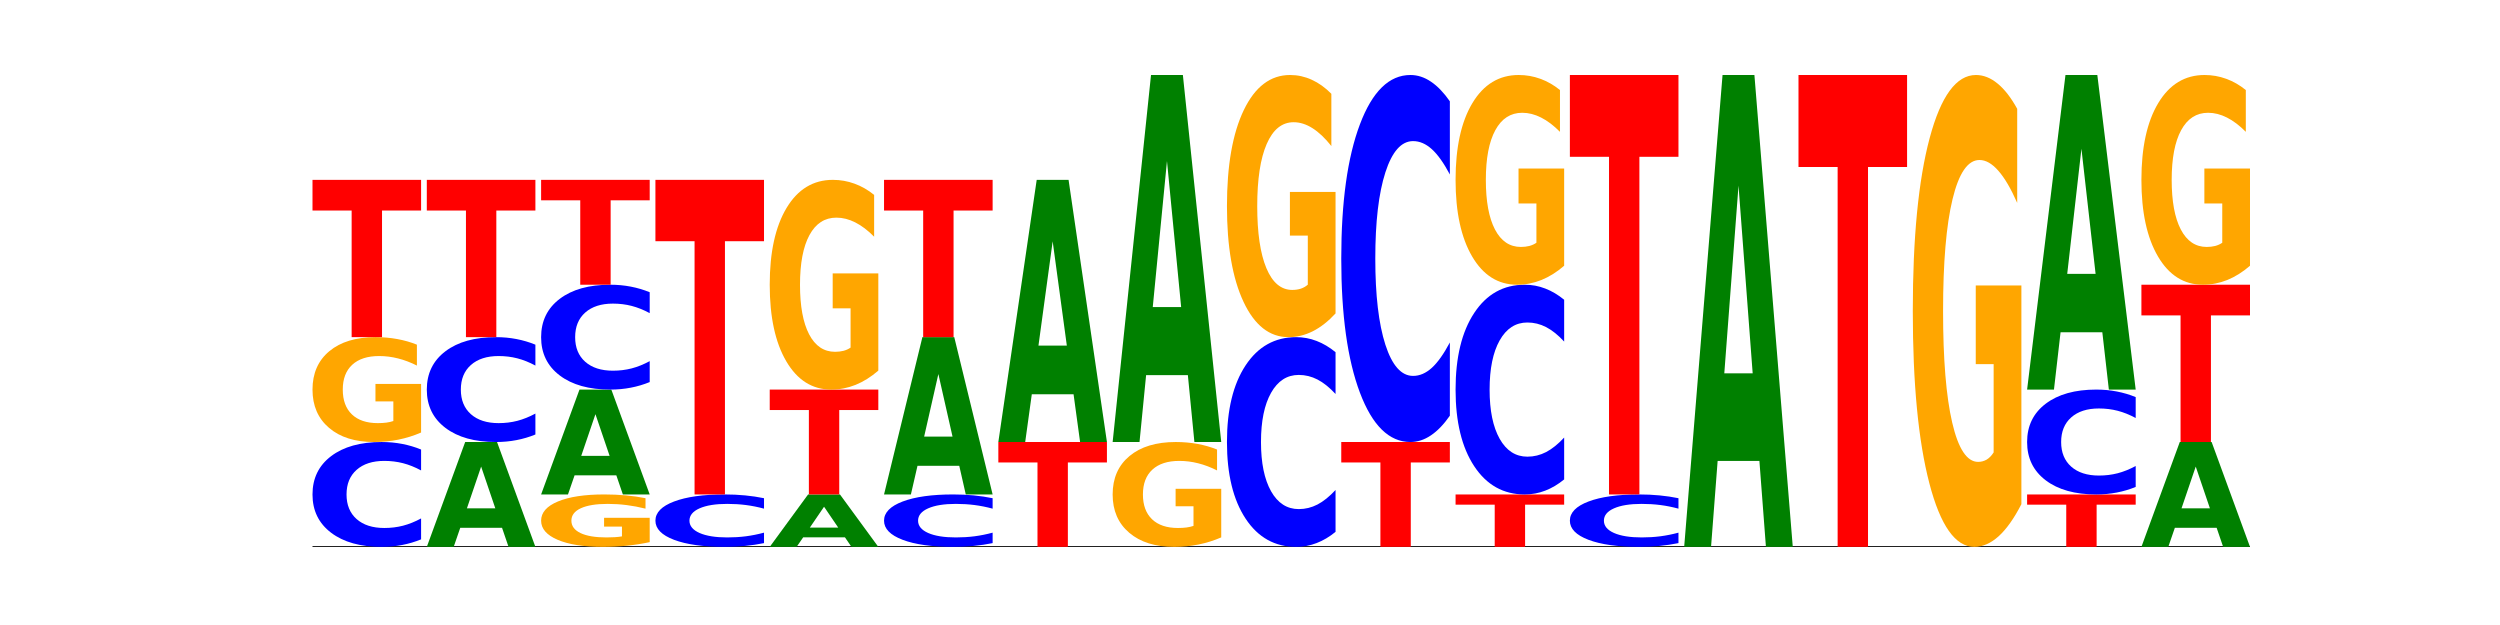 <?xml version="1.0" encoding="utf-8" standalone="no"?>
<!DOCTYPE svg PUBLIC "-//W3C//DTD SVG 1.1//EN"
  "http://www.w3.org/Graphics/SVG/1.1/DTD/svg11.dtd">
<!-- Created with matplotlib (https://matplotlib.org/) -->
<svg height="180pt" version="1.1" viewBox="0 0 720 180" width="720pt" xmlns="http://www.w3.org/2000/svg" xmlns:xlink="http://www.w3.org/1999/xlink">
 <defs>
  <style type="text/css">*{stroke-linecap:butt;stroke-linejoin:round;}</style>
 </defs>
 <g id="figure_1">
  <g id="patch_1">
   <path d="M 0 180 
L 720 180 
L 720 0 
L 0 0 
z
" style="fill:none;"/>
  </g>
  <g id="axes_1">
   <g id="line2d_1">
    <path clip-path="url(#p3efb1d2415)" d="M 90 157.5 
L 648 157.5 
" style="fill:none;stroke:#000000;stroke-linecap:square;stroke-width:0.5;"/>
   </g>
   <g id="patch_2">
    <path clip-path="url(#p3efb1d2415)" d="M 121.274 155.335 
Q 118.658 156.408 115.829 156.951 
Q 113.001 157.5 109.92 157.5 
Q 100.732 157.5 95.366 153.433 
Q 90 149.365 90 142.409 
Q 90 135.429 95.366 131.367 
Q 100.732 127.3 109.92 127.3 
Q 113.001 127.3 115.829 127.849 
Q 118.658 128.392 121.274 129.465 
L 121.274 135.485 
Q 118.635 134.062 116.074 133.401 
Q 113.513 132.74 110.684 132.74 
Q 105.61 132.74 102.702 135.316 
Q 99.802 137.887 99.802 142.409 
Q 99.802 146.913 102.702 149.49 
Q 105.61 152.06 110.684 152.06 
Q 113.513 152.06 116.074 151.399 
Q 118.635 150.731 121.274 149.309 
z
" style="fill:#0000ff;"/>
   </g>
   <g id="patch_3">
    <path clip-path="url(#p3efb1d2415)" d="M 121.274 124.568 
Q 118.12 125.934 114.728 126.62 
Q 111.336 127.3 107.719 127.3 
Q 99.546 127.3 94.773 123.233 
Q 90 119.165 90 112.209 
Q 90 105.172 94.857 101.136 
Q 99.722 97.1 108.181 97.1 
Q 111.441 97.1 114.427 97.649 
Q 117.419 98.192 120.069 99.265 
L 120.069 105.285 
Q 117.335 103.906 114.63 103.226 
Q 111.924 102.54 109.205 102.54 
Q 104.172 102.54 101.446 105.048 
Q 98.719 107.549 98.719 112.209 
Q 98.719 116.826 101.348 119.346 
Q 103.976 121.86 108.812 121.86 
Q 110.13 121.86 111.258 121.717 
Q 112.387 121.567 113.284 121.255 
L 113.284 115.603 
L 108.132 115.603 
L 108.132 110.569 
L 121.274 110.569 
z
" style="fill:#ffa600;"/>
   </g>
   <g id="patch_4">
    <path clip-path="url(#p3efb1d2415)" d="M 90 51.8 
L 121.274 51.8 
L 121.274 60.635 
L 110.023 60.635 
L 110.023 97.1 
L 101.273 97.1 
L 101.273 60.635 
L 90 60.635 
z
" style="fill:#ff0000;"/>
   </g>
   <g id="patch_5">
    <path clip-path="url(#p3efb1d2415)" d="M 144.584 151.999 
L 132.557 151.999 
L 130.657 157.5 
L 122.92 157.5 
L 133.97 127.3 
L 143.145 127.3 
L 154.195 157.5 
L 146.464 157.5 
z
M 134.475 146.393 
L 142.647 146.393 
L 138.567 134.381 
z
" style="fill:#008000;"/>
   </g>
   <g id="patch_6">
    <path clip-path="url(#p3efb1d2415)" d="M 154.195 125.135 
Q 151.579 126.208 148.75 126.751 
Q 145.921 127.3 142.84 127.3 
Q 133.652 127.3 128.286 123.233 
Q 122.92 119.165 122.92 112.209 
Q 122.92 105.229 128.286 101.167 
Q 133.652 97.1 142.84 97.1 
Q 145.921 97.1 148.75 97.649 
Q 151.579 98.192 154.195 99.265 
L 154.195 105.285 
Q 151.555 103.862 148.994 103.201 
Q 146.433 102.54 143.604 102.54 
Q 138.53 102.54 135.622 105.116 
Q 132.723 107.687 132.723 112.209 
Q 132.723 116.713 135.622 119.29 
Q 138.53 121.86 143.604 121.86 
Q 146.433 121.86 148.994 121.199 
Q 151.555 120.531 154.195 119.109 
z
" style="fill:#0000ff;"/>
   </g>
   <g id="patch_7">
    <path clip-path="url(#p3efb1d2415)" d="M 122.92 51.8 
L 154.195 51.8 
L 154.195 60.635 
L 142.943 60.635 
L 142.943 97.1 
L 134.194 97.1 
L 134.194 60.635 
L 122.92 60.635 
z
" style="fill:#ff0000;"/>
   </g>
   <g id="patch_8">
    <path clip-path="url(#p3efb1d2415)" d="M 187.115 156.134 
Q 183.961 156.817 180.569 157.16 
Q 177.176 157.5 173.56 157.5 
Q 165.387 157.5 160.614 155.466 
Q 155.841 153.433 155.841 149.955 
Q 155.841 146.436 160.698 144.418 
Q 165.562 142.4 174.022 142.4 
Q 177.281 142.4 180.267 142.674 
Q 183.26 142.946 185.909 143.482 
L 185.909 146.492 
Q 183.176 145.803 180.47 145.463 
Q 177.765 145.12 175.045 145.12 
Q 170.013 145.12 167.286 146.374 
Q 164.56 147.625 164.56 149.955 
Q 164.56 152.263 167.188 153.523 
Q 169.817 154.78 174.653 154.78 
Q 175.971 154.78 177.099 154.708 
Q 178.228 154.633 179.125 154.478 
L 179.125 151.652 
L 173.973 151.652 
L 173.973 149.134 
L 187.115 149.134 
z
" style="fill:#ffa600;"/>
   </g>
   <g id="patch_9">
    <path clip-path="url(#p3efb1d2415)" d="M 177.504 136.899 
L 165.477 136.899 
L 163.578 142.4 
L 155.841 142.4 
L 166.89 112.2 
L 176.066 112.2 
L 187.115 142.4 
L 179.384 142.4 
z
M 167.395 131.293 
L 175.567 131.293 
L 171.487 119.281 
z
" style="fill:#008000;"/>
   </g>
   <g id="patch_10">
    <path clip-path="url(#p3efb1d2415)" d="M 187.115 110.035 
Q 184.499 111.108 181.67 111.651 
Q 178.841 112.2 175.76 112.2 
Q 166.573 112.2 161.207 108.133 
Q 155.841 104.065 155.841 97.109 
Q 155.841 90.129 161.207 86.067 
Q 166.573 82 175.76 82 
Q 178.841 82 181.67 82.549 
Q 184.499 83.092 187.115 84.165 
L 187.115 90.185 
Q 184.475 88.762 181.914 88.101 
Q 179.354 87.44 176.525 87.44 
Q 171.45 87.44 168.543 90.016 
Q 165.643 92.587 165.643 97.109 
Q 165.643 101.613 168.543 104.19 
Q 171.45 106.76 176.525 106.76 
Q 179.354 106.76 181.914 106.099 
Q 184.475 105.431 187.115 104.009 
z
" style="fill:#0000ff;"/>
   </g>
   <g id="patch_11">
    <path clip-path="url(#p3efb1d2415)" d="M 155.841 51.8 
L 187.115 51.8 
L 187.115 57.69 
L 175.864 57.69 
L 175.864 82 
L 167.114 82 
L 167.114 57.69 
L 155.841 57.69 
z
" style="fill:#ff0000;"/>
   </g>
   <g id="patch_12">
    <path clip-path="url(#p3efb1d2415)" d="M 220.035 156.418 
Q 217.419 156.954 214.591 157.226 
Q 211.762 157.5 208.681 157.5 
Q 199.493 157.5 194.127 155.466 
Q 188.761 153.433 188.761 149.955 
Q 188.761 146.464 194.127 144.434 
Q 199.493 142.4 208.681 142.4 
Q 211.762 142.4 214.591 142.674 
Q 217.419 142.946 220.035 143.482 
L 220.035 146.492 
Q 217.396 145.781 214.835 145.451 
Q 212.274 145.12 209.445 145.12 
Q 204.371 145.12 201.463 146.408 
Q 198.563 147.693 198.563 149.955 
Q 198.563 152.207 201.463 153.495 
Q 204.371 154.78 209.445 154.78 
Q 212.274 154.78 214.835 154.449 
Q 217.396 154.116 220.035 153.405 
z
" style="fill:#0000ff;"/>
   </g>
   <g id="patch_13">
    <path clip-path="url(#p3efb1d2415)" d="M 188.761 51.8 
L 220.035 51.8 
L 220.035 69.47 
L 208.784 69.47 
L 208.784 142.4 
L 200.034 142.4 
L 200.034 69.47 
L 188.761 69.47 
z
" style="fill:#ff0000;"/>
   </g>
   <g id="patch_14">
    <path clip-path="url(#p3efb1d2415)" d="M 243.345 154.749 
L 231.318 154.749 
L 229.418 157.5 
L 221.681 157.5 
L 232.731 142.4 
L 241.906 142.4 
L 252.956 157.5 
L 245.225 157.5 
z
M 233.236 151.947 
L 241.408 151.947 
L 237.328 145.94 
z
" style="fill:#008000;"/>
   </g>
   <g id="patch_15">
    <path clip-path="url(#p3efb1d2415)" d="M 221.681 112.2 
L 252.956 112.2 
L 252.956 118.09 
L 241.704 118.09 
L 241.704 142.4 
L 232.955 142.4 
L 232.955 118.09 
L 221.681 118.09 
z
" style="fill:#ff0000;"/>
   </g>
   <g id="patch_16">
    <path clip-path="url(#p3efb1d2415)" d="M 252.956 106.735 
Q 249.802 109.468 246.409 110.84 
Q 243.017 112.2 239.4 112.2 
Q 231.228 112.2 226.455 104.065 
Q 221.681 95.93 221.681 82.019 
Q 221.681 67.945 226.539 59.872 
Q 231.403 51.8 239.863 51.8 
Q 243.122 51.8 246.108 52.898 
Q 249.101 53.983 251.75 56.129 
L 251.75 68.17 
Q 249.017 65.412 246.311 64.052 
Q 243.606 62.68 240.886 62.68 
Q 235.854 62.68 233.127 67.695 
Q 230.401 72.699 230.401 82.019 
Q 230.401 91.252 233.029 96.292 
Q 235.657 101.32 240.494 101.32 
Q 241.811 101.32 242.94 101.033 
Q 244.068 100.734 244.965 100.11 
L 244.965 88.806 
L 239.814 88.806 
L 239.814 78.737 
L 252.956 78.737 
z
" style="fill:#ffa600;"/>
   </g>
   <g id="patch_17">
    <path clip-path="url(#p3efb1d2415)" d="M 285.876 156.418 
Q 283.26 156.954 280.431 157.226 
Q 277.602 157.5 274.522 157.5 
Q 265.334 157.5 259.968 155.466 
Q 254.602 153.433 254.602 149.955 
Q 254.602 146.464 259.968 144.434 
Q 265.334 142.4 274.522 142.4 
Q 277.602 142.4 280.431 142.674 
Q 283.26 142.946 285.876 143.482 
L 285.876 146.492 
Q 283.236 145.781 280.676 145.451 
Q 278.115 145.12 275.286 145.12 
Q 270.211 145.12 267.304 146.408 
Q 264.404 147.693 264.404 149.955 
Q 264.404 152.207 267.304 153.495 
Q 270.211 154.78 275.286 154.78 
Q 278.115 154.78 280.676 154.449 
Q 283.236 154.116 285.876 153.405 
z
" style="fill:#0000ff;"/>
   </g>
   <g id="patch_18">
    <path clip-path="url(#p3efb1d2415)" d="M 276.266 134.148 
L 264.238 134.148 
L 262.339 142.4 
L 254.602 142.4 
L 265.651 97.1 
L 274.827 97.1 
L 285.876 142.4 
L 278.145 142.4 
z
M 266.156 125.74 
L 274.328 125.74 
L 270.249 107.721 
z
" style="fill:#008000;"/>
   </g>
   <g id="patch_19">
    <path clip-path="url(#p3efb1d2415)" d="M 254.602 51.8 
L 285.876 51.8 
L 285.876 60.635 
L 274.625 60.635 
L 274.625 97.1 
L 265.875 97.1 
L 265.875 60.635 
L 254.602 60.635 
z
" style="fill:#ff0000;"/>
   </g>
   <g id="patch_20">
    <path clip-path="url(#p3efb1d2415)" d="M 287.522 127.3 
L 318.796 127.3 
L 318.796 133.19 
L 307.545 133.19 
L 307.545 157.5 
L 298.795 157.5 
L 298.795 133.19 
L 287.522 133.19 
z
" style="fill:#ff0000;"/>
   </g>
   <g id="patch_21">
    <path clip-path="url(#p3efb1d2415)" d="M 309.186 113.546 
L 297.158 113.546 
L 295.259 127.3 
L 287.522 127.3 
L 298.571 51.8 
L 307.747 51.8 
L 318.796 127.3 
L 311.066 127.3 
z
M 299.077 99.534 
L 307.248 99.534 
L 303.169 69.502 
z
" style="fill:#008000;"/>
   </g>
   <g id="patch_22">
    <path clip-path="url(#p3efb1d2415)" d="M 351.717 154.768 
Q 348.563 156.134 345.17 156.82 
Q 341.778 157.5 338.161 157.5 
Q 329.989 157.5 325.216 153.433 
Q 320.442 149.365 320.442 142.409 
Q 320.442 135.372 325.3 131.336 
Q 330.164 127.3 338.624 127.3 
Q 341.883 127.3 344.869 127.849 
Q 347.862 128.392 350.511 129.465 
L 350.511 135.485 
Q 347.778 134.106 345.072 133.426 
Q 342.367 132.74 339.647 132.74 
Q 334.615 132.74 331.888 135.248 
Q 329.162 137.749 329.162 142.409 
Q 329.162 147.026 331.79 149.546 
Q 334.419 152.06 339.255 152.06 
Q 340.572 152.06 341.701 151.917 
Q 342.829 151.767 343.727 151.455 
L 343.727 145.803 
L 338.575 145.803 
L 338.575 140.769 
L 351.717 140.769 
z
" style="fill:#ffa600;"/>
   </g>
   <g id="patch_23">
    <path clip-path="url(#p3efb1d2415)" d="M 342.106 108.045 
L 330.079 108.045 
L 328.18 127.3 
L 320.442 127.3 
L 331.492 21.6 
L 340.668 21.6 
L 351.717 127.3 
L 343.986 127.3 
z
M 331.997 88.427 
L 340.169 88.427 
L 336.089 46.383 
z
" style="fill:#008000;"/>
   </g>
   <g id="patch_24">
    <path clip-path="url(#p3efb1d2415)" d="M 384.637 153.171 
Q 382.021 155.317 379.192 156.402 
Q 376.364 157.5 373.283 157.5 
Q 364.095 157.5 358.729 149.365 
Q 353.363 141.23 353.363 127.319 
Q 353.363 113.357 358.729 105.235 
Q 364.095 97.1 373.283 97.1 
Q 376.364 97.1 379.192 98.198 
Q 382.021 99.283 384.637 101.429 
L 384.637 113.47 
Q 381.997 110.625 379.437 109.302 
Q 376.876 107.98 374.047 107.98 
Q 368.972 107.98 366.065 113.133 
Q 363.165 118.273 363.165 127.319 
Q 363.165 136.327 366.065 141.48 
Q 368.972 146.62 374.047 146.62 
Q 376.876 146.62 379.437 145.298 
Q 381.997 143.963 384.637 141.118 
z
" style="fill:#0000ff;"/>
   </g>
   <g id="patch_25">
    <path clip-path="url(#p3efb1d2415)" d="M 384.637 90.269 
Q 381.483 93.684 378.091 95.4 
Q 374.698 97.1 371.082 97.1 
Q 362.909 97.1 358.136 86.931 
Q 353.363 76.763 353.363 59.373 
Q 353.363 41.781 358.22 31.691 
Q 363.084 21.6 371.544 21.6 
Q 374.803 21.6 377.789 22.972 
Q 380.782 24.329 383.432 27.012 
L 383.432 42.062 
Q 380.698 38.615 377.993 36.915 
Q 375.287 35.2 372.568 35.2 
Q 367.535 35.2 364.809 41.469 
Q 362.082 47.723 362.082 59.373 
Q 362.082 70.914 364.71 77.215 
Q 367.339 83.5 372.175 83.5 
Q 373.493 83.5 374.621 83.142 
Q 375.75 82.767 376.647 81.988 
L 376.647 67.858 
L 371.495 67.858 
L 371.495 55.272 
L 384.637 55.272 
z
" style="fill:#ffa600;"/>
   </g>
   <g id="patch_26">
    <path clip-path="url(#p3efb1d2415)" d="M 386.283 127.3 
L 417.558 127.3 
L 417.558 133.19 
L 406.306 133.19 
L 406.306 157.5 
L 397.556 157.5 
L 397.556 133.19 
L 386.283 133.19 
z
" style="fill:#ff0000;"/>
   </g>
   <g id="patch_27">
    <path clip-path="url(#p3efb1d2415)" d="M 417.558 119.723 
Q 414.941 123.479 412.113 125.379 
Q 409.284 127.3 406.203 127.3 
Q 397.015 127.3 391.649 113.064 
Q 386.283 98.828 386.283 74.483 
Q 386.283 50.05 391.649 35.836 
Q 397.015 21.6 406.203 21.6 
Q 409.284 21.6 412.113 23.521 
Q 414.941 25.421 417.558 29.177 
L 417.558 50.247 
Q 414.918 45.268 412.357 42.954 
Q 409.796 40.64 406.967 40.64 
Q 401.893 40.64 398.985 49.657 
Q 396.085 58.653 396.085 74.483 
Q 396.085 90.247 398.985 99.265 
Q 401.893 108.26 406.967 108.26 
Q 409.796 108.26 412.357 105.946 
Q 414.918 103.61 417.558 98.632 
z
" style="fill:#0000ff;"/>
   </g>
   <g id="patch_28">
    <path clip-path="url(#p3efb1d2415)" d="M 419.204 142.4 
L 450.478 142.4 
L 450.478 145.345 
L 439.226 145.345 
L 439.226 157.5 
L 430.477 157.5 
L 430.477 145.345 
L 419.204 145.345 
z
" style="fill:#ff0000;"/>
   </g>
   <g id="patch_29">
    <path clip-path="url(#p3efb1d2415)" d="M 450.478 138.071 
Q 447.862 140.217 445.033 141.302 
Q 442.204 142.4 439.123 142.4 
Q 429.936 142.4 424.57 134.265 
Q 419.204 126.13 419.204 112.219 
Q 419.204 98.257 424.57 90.135 
Q 429.936 82 439.123 82 
Q 442.204 82 445.033 83.098 
Q 447.862 84.183 450.478 86.329 
L 450.478 98.37 
Q 447.838 95.525 445.277 94.202 
Q 442.716 92.88 439.888 92.88 
Q 434.813 92.88 431.906 98.033 
Q 429.006 103.173 429.006 112.219 
Q 429.006 121.227 431.906 126.38 
Q 434.813 131.52 439.888 131.52 
Q 442.716 131.52 445.277 130.198 
Q 447.838 128.863 450.478 126.018 
z
" style="fill:#0000ff;"/>
   </g>
   <g id="patch_30">
    <path clip-path="url(#p3efb1d2415)" d="M 450.478 76.535 
Q 447.324 79.268 443.931 80.64 
Q 440.539 82 436.922 82 
Q 428.75 82 423.977 73.865 
Q 419.204 65.73 419.204 51.819 
Q 419.204 37.745 424.061 29.672 
Q 428.925 21.6 437.385 21.6 
Q 440.644 21.6 443.63 22.698 
Q 446.623 23.783 449.272 25.929 
L 449.272 37.97 
Q 446.539 35.212 443.833 33.852 
Q 441.128 32.48 438.408 32.48 
Q 433.376 32.48 430.649 37.495 
Q 427.923 42.499 427.923 51.819 
Q 427.923 61.052 430.551 66.092 
Q 433.18 71.12 438.016 71.12 
Q 439.334 71.12 440.462 70.833 
Q 441.59 70.534 442.488 69.91 
L 442.488 58.606 
L 437.336 58.606 
L 437.336 48.537 
L 450.478 48.537 
z
" style="fill:#ffa600;"/>
   </g>
   <g id="patch_31">
    <path clip-path="url(#p3efb1d2415)" d="M 483.398 156.418 
Q 480.782 156.954 477.953 157.226 
Q 475.125 157.5 472.044 157.5 
Q 462.856 157.5 457.49 155.466 
Q 452.124 153.433 452.124 149.955 
Q 452.124 146.464 457.49 144.434 
Q 462.856 142.4 472.044 142.4 
Q 475.125 142.4 477.953 142.674 
Q 480.782 142.946 483.398 143.482 
L 483.398 146.492 
Q 480.759 145.781 478.198 145.451 
Q 475.637 145.12 472.808 145.12 
Q 467.733 145.12 464.826 146.408 
Q 461.926 147.693 461.926 149.955 
Q 461.926 152.207 464.826 153.495 
Q 467.733 154.78 472.808 154.78 
Q 475.637 154.78 478.198 154.449 
Q 480.759 154.116 483.398 153.405 
z
" style="fill:#0000ff;"/>
   </g>
   <g id="patch_32">
    <path clip-path="url(#p3efb1d2415)" d="M 452.124 21.6 
L 483.398 21.6 
L 483.398 45.159 
L 472.147 45.159 
L 472.147 142.4 
L 463.397 142.4 
L 463.397 45.159 
L 452.124 45.159 
z
" style="fill:#ff0000;"/>
   </g>
   <g id="patch_33">
    <path clip-path="url(#p3efb1d2415)" d="M 506.708 132.743 
L 494.68 132.743 
L 492.781 157.5 
L 485.044 157.5 
L 496.094 21.6 
L 505.269 21.6 
L 516.319 157.5 
L 508.588 157.5 
z
M 496.599 107.52 
L 504.771 107.52 
L 500.691 53.463 
z
" style="fill:#008000;"/>
   </g>
   <g id="patch_34">
    <path clip-path="url(#p3efb1d2415)" d="M 517.965 21.6 
L 549.239 21.6 
L 549.239 48.104 
L 537.987 48.104 
L 537.987 157.5 
L 529.238 157.5 
L 529.238 48.104 
L 517.965 48.104 
z
" style="fill:#ff0000;"/>
   </g>
   <g id="patch_35">
    <path clip-path="url(#p3efb1d2415)" d="M 582.159 145.204 
Q 579.005 151.352 575.613 154.44 
Q 572.22 157.5 568.604 157.5 
Q 560.431 157.5 555.658 139.197 
Q 550.885 120.893 550.885 89.592 
Q 550.885 57.926 555.742 39.763 
Q 560.606 21.6 569.066 21.6 
Q 572.326 21.6 575.311 24.07 
Q 578.304 26.513 580.954 31.341 
L 580.954 58.431 
Q 578.22 52.227 575.515 49.167 
Q 572.809 46.079 570.09 46.079 
Q 565.057 46.079 562.331 57.365 
Q 559.604 68.622 559.604 89.592 
Q 559.604 110.366 562.233 121.707 
Q 564.861 133.021 569.697 133.021 
Q 571.015 133.021 572.143 132.375 
Q 573.272 131.701 574.169 130.298 
L 574.169 104.864 
L 569.017 104.864 
L 569.017 82.209 
L 582.159 82.209 
z
" style="fill:#ffa600;"/>
   </g>
   <g id="patch_36">
    <path clip-path="url(#p3efb1d2415)" d="M 583.805 142.4 
L 615.08 142.4 
L 615.08 145.345 
L 603.828 145.345 
L 603.828 157.5 
L 595.079 157.5 
L 595.079 145.345 
L 583.805 145.345 
z
" style="fill:#ff0000;"/>
   </g>
   <g id="patch_37">
    <path clip-path="url(#p3efb1d2415)" d="M 615.08 140.235 
Q 612.464 141.308 609.635 141.851 
Q 606.806 142.4 603.725 142.4 
Q 594.537 142.4 589.171 138.333 
Q 583.805 134.265 583.805 127.309 
Q 583.805 120.329 589.171 116.267 
Q 594.537 112.2 603.725 112.2 
Q 606.806 112.2 609.635 112.749 
Q 612.464 113.292 615.08 114.365 
L 615.08 120.385 
Q 612.44 118.962 609.879 118.301 
Q 607.318 117.64 604.489 117.64 
Q 599.415 117.64 596.507 120.216 
Q 593.608 122.787 593.608 127.309 
Q 593.608 131.813 596.507 134.39 
Q 599.415 136.96 604.489 136.96 
Q 607.318 136.96 609.879 136.299 
Q 612.44 135.631 615.08 134.209 
z
" style="fill:#0000ff;"/>
   </g>
   <g id="patch_38">
    <path clip-path="url(#p3efb1d2415)" d="M 605.469 95.695 
L 593.441 95.695 
L 591.542 112.2 
L 583.805 112.2 
L 594.855 21.6 
L 604.03 21.6 
L 615.08 112.2 
L 607.349 112.2 
z
M 595.36 78.88 
L 603.532 78.88 
L 599.452 42.842 
z
" style="fill:#008000;"/>
   </g>
   <g id="patch_39">
    <path clip-path="url(#p3efb1d2415)" d="M 638.389 151.999 
L 626.362 151.999 
L 624.463 157.5 
L 616.726 157.5 
L 627.775 127.3 
L 636.951 127.3 
L 648 157.5 
L 640.269 157.5 
z
M 628.28 146.393 
L 636.452 146.393 
L 632.372 134.381 
z
" style="fill:#008000;"/>
   </g>
   <g id="patch_40">
    <path clip-path="url(#p3efb1d2415)" d="M 616.726 82 
L 648 82 
L 648 90.835 
L 636.749 90.835 
L 636.749 127.3 
L 627.999 127.3 
L 627.999 90.835 
L 616.726 90.835 
z
" style="fill:#ff0000;"/>
   </g>
   <g id="patch_41">
    <path clip-path="url(#p3efb1d2415)" d="M 648 76.535 
Q 644.846 79.268 641.454 80.64 
Q 638.061 82 634.445 82 
Q 626.272 82 621.499 73.865 
Q 616.726 65.73 616.726 51.819 
Q 616.726 37.745 621.583 29.672 
Q 626.447 21.6 634.907 21.6 
Q 638.166 21.6 641.152 22.698 
Q 644.145 23.783 646.794 25.929 
L 646.794 37.97 
Q 644.061 35.212 641.355 33.852 
Q 638.65 32.48 635.93 32.48 
Q 630.898 32.48 628.171 37.495 
Q 625.445 42.499 625.445 51.819 
Q 625.445 61.052 628.073 66.092 
Q 630.702 71.12 635.538 71.12 
Q 636.856 71.12 637.984 70.833 
Q 639.113 70.534 640.01 69.91 
L 640.01 58.606 
L 634.858 58.606 
L 634.858 48.537 
L 648 48.537 
z
" style="fill:#ffa600;"/>
   </g>
  </g>
 </g>
 <defs>
  <clipPath id="p3efb1d2415">
   <rect height="135.9" width="558" x="90" y="21.6"/>
  </clipPath>
 </defs>
</svg>
